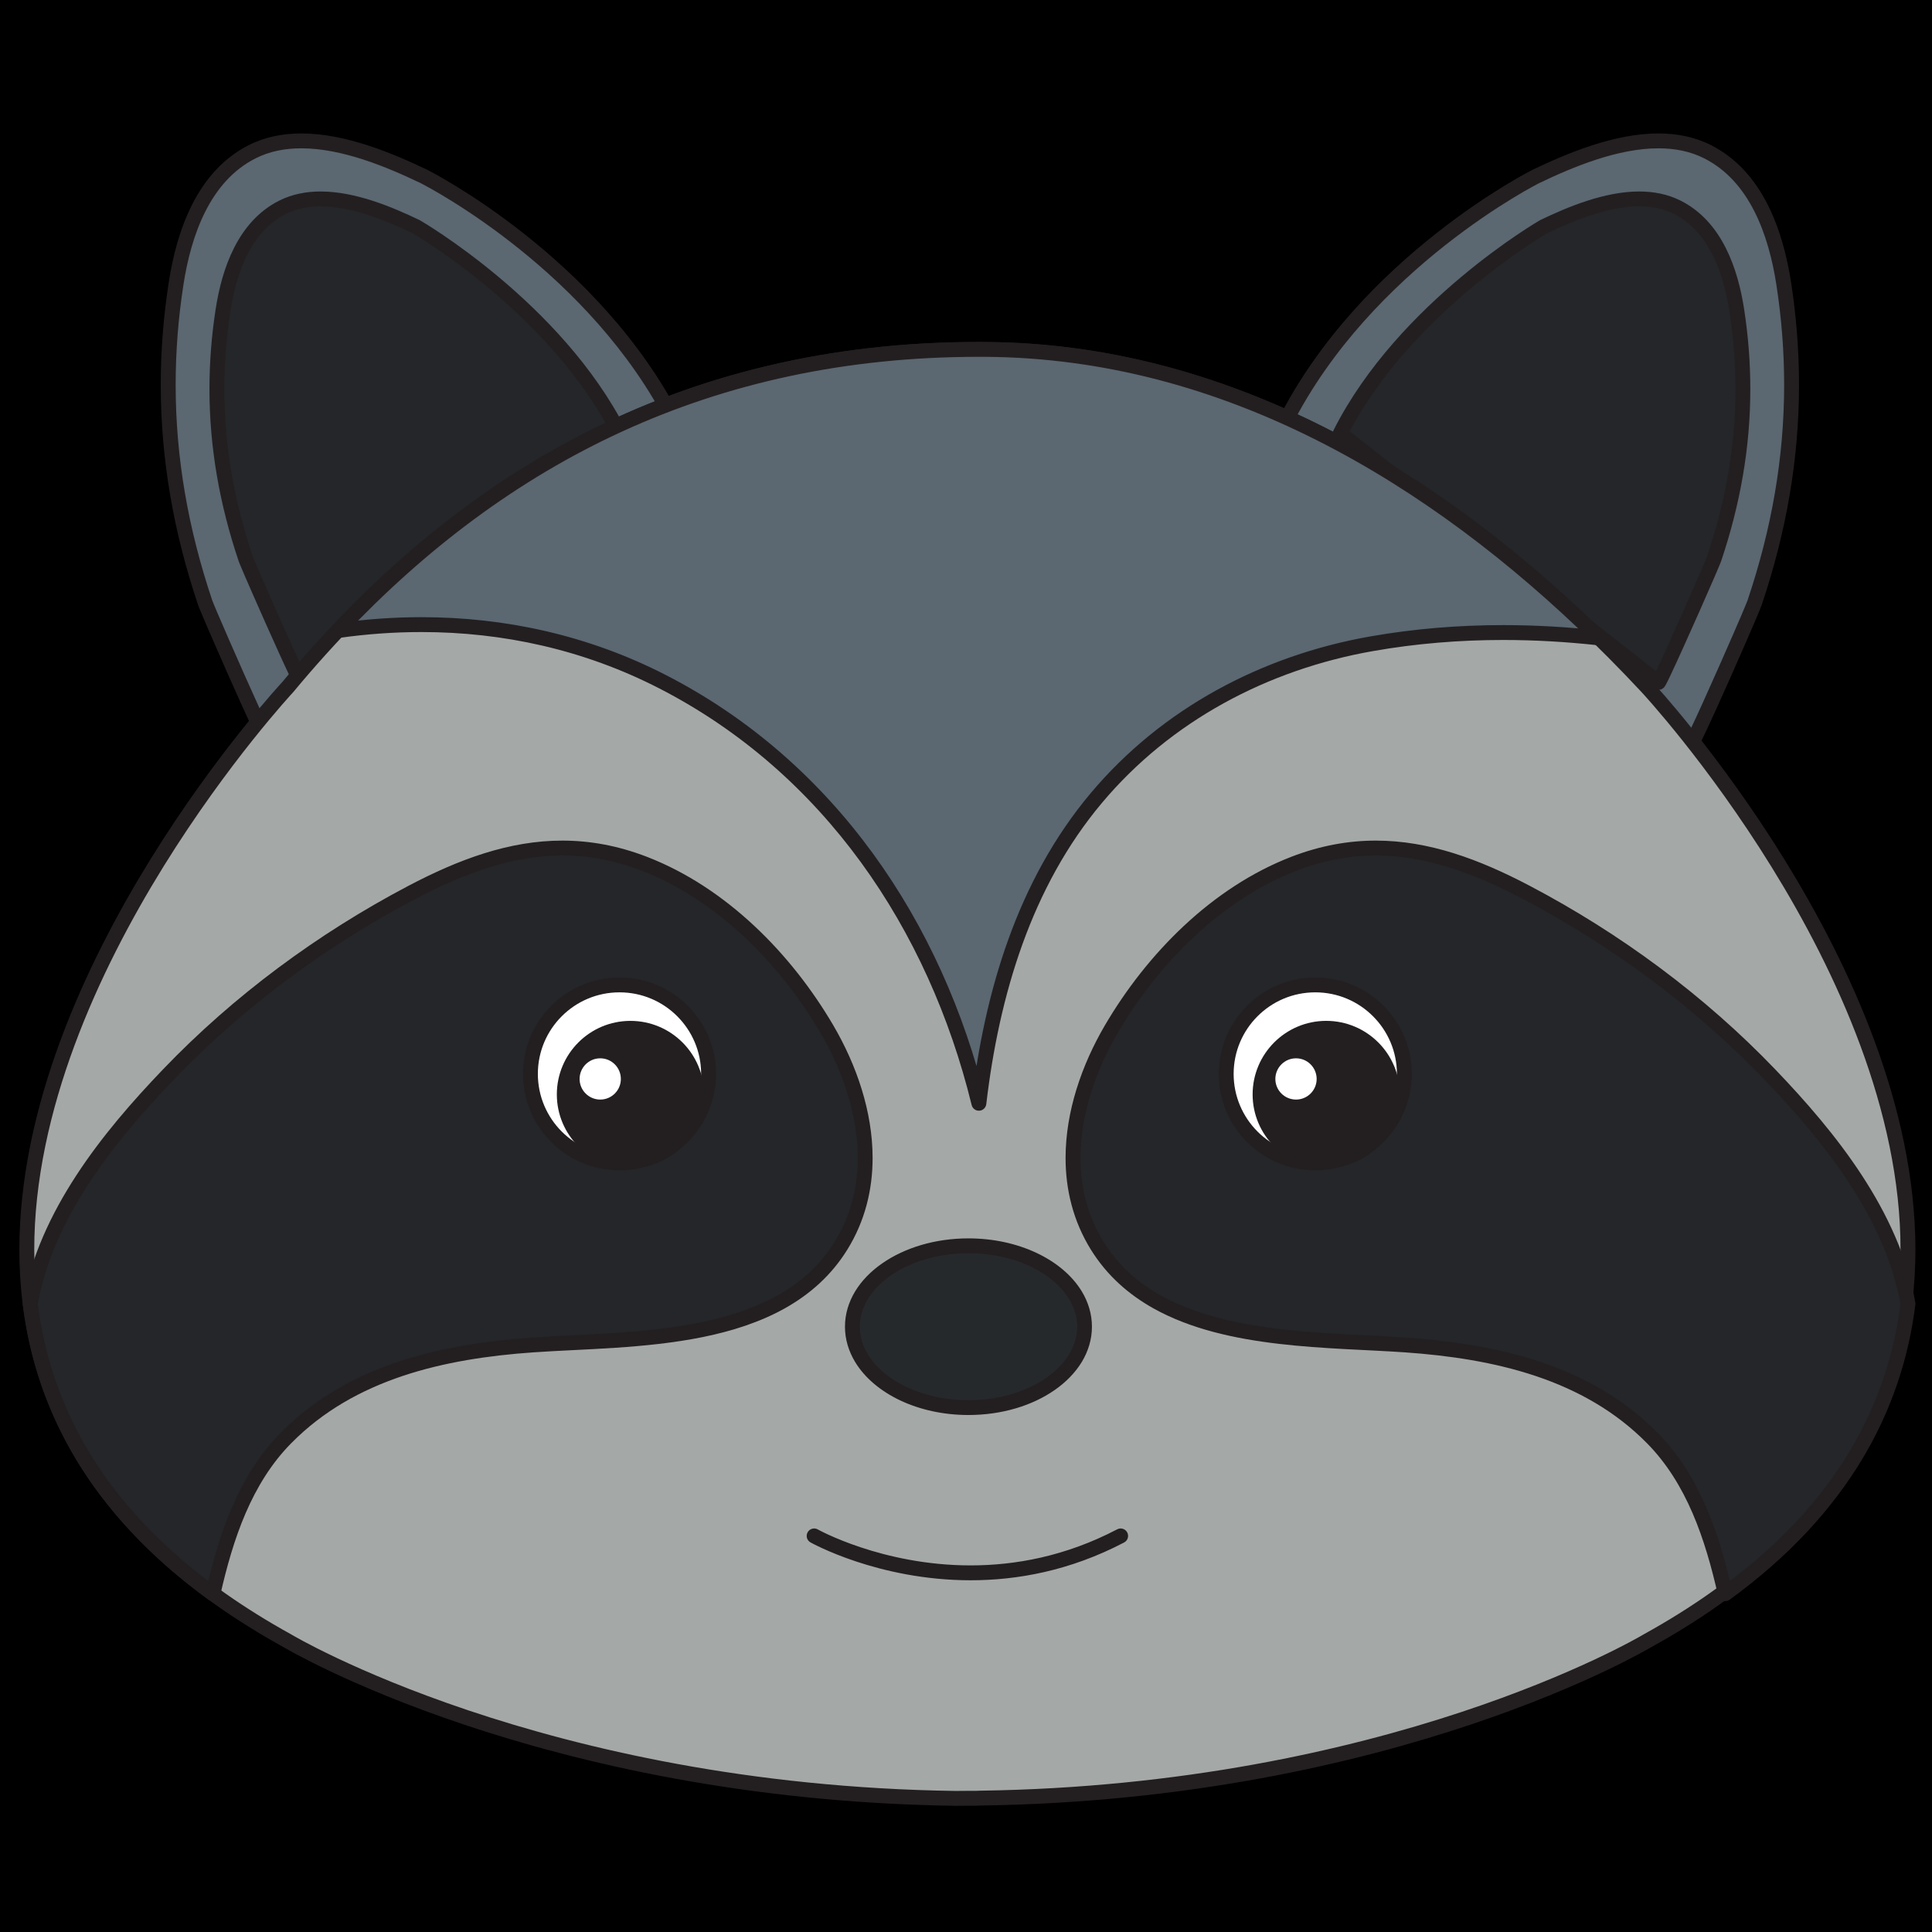 <svg xmlns="http://www.w3.org/2000/svg" xmlns:xlink="http://www.w3.org/1999/xlink" width="500" zoomAndPan="magnify" viewBox="0 0 375 375" height="500" preserveAspectRatio="xMidYMid meet" version="1.0"><defs><clipPath id="aef4eaea58"><path d="M 3 66 L 372 66 L 372 350.562 L 3 350.562 Z M 3 66 " clip-rule="nonzero"/></clipPath></defs><rect x="-37.5" width="450" fill="#ffffff" y="-37.5" height="450" fill-opacity="1"/><rect x="-37.5" width="450" fill="#000000" y="-37.5" height="450" fill-opacity="1"/><path fill="#5b6771" d="M 52.035 144.168 C 51.699 144.418 40.434 118.789 39.824 116.984 C 32.977 96.648 30.891 76.375 34.172 55.09 C 35.684 45.242 39.496 34.199 48.992 29.426 C 59.215 24.293 72.824 29.723 82.301 34.258 C 82.301 34.258 115.215 50.758 131.059 82.141 L 52.035 144.168 " fill-opacity="1" fill-rule="nonzero"/><path fill="#231f20" d="M 52.035 144.168 L 52.035 142.723 L 52.035 144.141 L 52.805 142.949 C 52.676 142.879 52.469 142.734 52.035 142.723 L 52.035 144.141 L 52.805 142.949 L 52.109 144.023 L 53.109 143.223 C 53.07 143.184 53.047 143.113 52.805 142.949 L 52.109 144.023 L 53.109 143.223 L 52.68 143.566 L 53.145 143.266 L 53.109 143.223 L 52.68 143.566 L 53.145 143.266 C 53.125 143.242 53.02 143.059 52.891 142.809 C 52.391 141.844 51.422 139.777 50.266 137.238 C 48.527 133.426 46.348 128.52 44.559 124.418 C 43.66 122.371 42.859 120.52 42.262 119.109 C 41.961 118.406 41.711 117.812 41.527 117.363 C 41.344 116.918 41.215 116.59 41.191 116.52 C 36.523 102.641 34.094 88.82 34.094 74.688 C 34.094 68.305 34.59 61.855 35.598 55.312 C 36.34 50.48 37.645 45.398 39.875 41.008 C 42.113 36.609 45.234 32.934 49.645 30.715 C 52.348 29.359 55.328 28.789 58.484 28.789 C 62.383 28.785 66.512 29.668 70.504 30.961 C 74.492 32.258 78.332 33.957 81.684 35.559 L 82.301 34.258 L 81.656 35.547 L 81.738 35.594 C 82.648 36.059 90.902 40.375 100.797 48.324 C 110.695 56.27 122.227 67.848 129.77 82.789 L 131.059 82.141 L 130.164 81.008 L 51.137 143.031 L 52.035 144.168 L 52.035 142.723 L 52.035 144.168 L 52.926 145.301 L 131.949 83.273 C 132.492 82.848 132.656 82.105 132.344 81.492 C 124.285 65.531 111.945 53.434 101.633 45.301 C 91.32 37.168 83.016 33 82.953 32.969 L 82.926 32.957 C 79.527 31.328 75.57 29.57 71.395 28.219 C 67.219 26.863 62.812 25.902 58.484 25.902 C 54.988 25.902 51.527 26.539 48.348 28.137 C 43.254 30.691 39.723 34.922 37.297 39.699 C 34.871 44.484 33.516 49.844 32.742 54.871 C 31.711 61.559 31.203 68.152 31.203 74.688 C 31.203 89.152 33.691 103.301 38.453 117.441 C 38.512 117.617 38.598 117.824 38.715 118.121 C 39.16 119.219 40.098 121.41 41.273 124.109 C 43.027 128.156 45.312 133.316 47.199 137.477 C 48.145 139.555 48.984 141.383 49.617 142.699 C 49.934 143.363 50.199 143.895 50.402 144.289 C 50.508 144.484 50.598 144.641 50.691 144.793 C 50.738 144.871 50.785 144.941 50.875 145.051 C 50.918 145.105 50.977 145.172 51.098 145.277 C 51.16 145.324 51.242 145.391 51.379 145.457 C 51.52 145.523 51.723 145.605 52.035 145.609 C 52.352 145.609 52.668 145.5 52.926 145.301 L 52.035 144.168 " fill-opacity="1" fill-rule="nonzero"/><path fill="#242629" d="M 58.5 132.457 C 58.242 132.656 48.16 109.855 47.691 108.449 C 42.355 92.605 40.73 76.812 43.285 60.23 C 44.469 52.551 47.434 43.953 54.84 40.234 C 62.797 36.238 73.402 40.465 80.785 44.008 C 80.785 44.008 107.906 59.672 120.246 84.117 L 58.5 132.457 " fill-opacity="1" fill-rule="nonzero"/><path fill="#231f20" d="M 58.5 132.457 L 58.5 131.012 L 58.5 132.445 L 59.055 131.125 C 58.926 131.074 58.746 131.016 58.5 131.012 L 58.5 132.445 L 59.055 131.125 L 58.508 132.418 L 59.461 131.391 C 59.395 131.328 59.305 131.238 59.055 131.125 L 58.508 132.418 L 59.461 131.391 L 58.656 132.262 L 59.629 131.57 C 59.605 131.547 59.586 131.504 59.461 131.391 L 58.656 132.262 L 59.629 131.57 L 59.176 131.891 L 59.637 131.59 L 59.629 131.57 L 59.176 131.891 L 59.637 131.59 L 59.625 131.566 C 59.582 131.492 59.48 131.305 59.355 131.059 C 58.883 130.113 58.012 128.25 56.98 125.992 C 55.438 122.598 53.523 118.301 51.957 114.734 C 51.176 112.957 50.48 111.359 49.965 110.148 C 49.703 109.547 49.488 109.043 49.332 108.664 C 49.254 108.473 49.188 108.312 49.141 108.199 C 49.094 108.082 49.062 107.996 49.062 107.988 C 45.43 97.203 43.543 86.477 43.543 75.5 C 43.543 70.543 43.93 65.535 44.715 60.445 C 45.285 56.711 46.301 52.777 48.02 49.402 C 49.738 46.02 52.125 43.215 55.488 41.523 C 57.539 40.492 59.812 40.055 62.23 40.055 C 65.215 40.055 68.406 40.734 71.492 41.738 C 74.578 42.738 77.562 44.059 80.16 45.309 L 80.785 44.008 L 80.062 45.254 L 80.133 45.297 C 80.883 45.738 87.676 49.793 95.734 56.652 C 103.797 63.516 113.113 73.188 118.957 84.766 L 120.246 84.117 L 119.355 82.98 L 57.605 131.32 L 58.5 132.457 L 58.5 131.012 L 58.5 132.457 L 59.391 133.594 L 121.137 85.25 C 121.68 84.824 121.848 84.078 121.535 83.465 C 115.223 70.977 105.227 60.84 96.816 53.789 C 88.402 46.742 81.562 42.785 81.508 42.754 L 81.41 42.703 C 78.75 41.43 75.66 40.051 72.383 38.988 C 69.109 37.93 65.652 37.168 62.23 37.168 C 59.469 37.168 56.723 37.672 54.191 38.945 C 50.148 40.973 47.348 44.332 45.441 48.094 C 43.527 51.863 42.465 56.07 41.855 60.012 C 41.051 65.234 40.656 70.395 40.656 75.5 C 40.656 86.809 42.602 97.859 46.32 108.91 C 46.379 109.07 46.445 109.234 46.547 109.496 C 46.93 110.43 47.758 112.352 48.801 114.734 C 50.363 118.305 52.398 122.883 54.074 126.574 C 54.914 128.422 55.66 130.047 56.223 131.219 C 56.504 131.805 56.734 132.281 56.914 132.629 C 57.008 132.801 57.082 132.945 57.164 133.078 C 57.203 133.148 57.246 133.211 57.32 133.312 C 57.367 133.363 57.41 133.426 57.523 133.527 C 57.582 133.582 57.66 133.641 57.793 133.719 C 57.93 133.793 58.141 133.898 58.5 133.902 C 58.816 133.902 59.137 133.793 59.391 133.594 L 58.5 132.457 " fill-opacity="1" fill-rule="nonzero"/><path fill="#5b6771" d="M 328.367 144.168 C 328.695 144.418 339.965 118.789 340.57 116.984 C 347.418 96.648 349.504 76.375 346.23 55.09 C 344.711 45.242 340.902 34.199 331.398 29.426 C 321.18 24.293 307.566 29.723 298.09 34.258 C 298.09 34.258 265.176 50.758 249.344 82.141 L 328.367 144.168 " fill-opacity="1" fill-rule="nonzero"/><path fill="#231f20" d="M 328.367 144.168 L 328.367 145.609 C 328.812 145.598 329.031 145.453 329.168 145.371 C 329.426 145.195 329.473 145.102 329.543 145.027 C 329.656 144.887 329.703 144.797 329.77 144.688 C 329.891 144.484 330.023 144.234 330.184 143.914 C 330.781 142.738 331.762 140.629 332.93 138.066 C 334.676 134.227 336.812 129.402 338.57 125.379 C 339.449 123.371 340.23 121.559 340.82 120.176 C 341.113 119.484 341.359 118.898 341.551 118.438 C 341.738 117.977 341.863 117.672 341.941 117.441 C 346.703 103.301 349.191 89.152 349.191 74.684 C 349.191 68.152 348.688 61.559 347.656 54.871 C 346.883 49.844 345.523 44.484 343.098 39.699 C 340.672 34.922 337.141 30.691 332.043 28.137 C 328.863 26.539 325.402 25.902 321.906 25.902 C 317.578 25.902 313.176 26.863 309 28.219 C 304.824 29.57 300.871 31.328 297.465 32.957 L 297.445 32.969 C 297.383 33 289.078 37.168 278.762 45.301 C 268.445 53.434 256.109 65.531 248.051 81.492 C 247.738 82.105 247.906 82.848 248.445 83.273 L 327.473 145.301 C 327.723 145.5 328.043 145.609 328.367 145.609 L 328.367 144.168 L 329.258 143.031 L 250.234 81.008 L 249.344 82.141 L 250.629 82.789 C 258.41 67.367 270.449 55.527 280.551 47.566 C 285.602 43.586 290.164 40.57 293.457 38.559 C 295.102 37.551 296.434 36.797 297.348 36.297 C 297.801 36.043 298.156 35.855 298.391 35.73 C 298.508 35.668 298.598 35.625 298.66 35.594 L 298.742 35.547 L 298.09 34.258 L 298.719 35.559 C 302.062 33.957 305.902 32.258 309.891 30.961 C 313.879 29.668 318.012 28.785 321.906 28.789 C 325.059 28.789 328.047 29.359 330.746 30.715 C 335.16 32.934 338.281 36.609 340.52 41.008 C 342.75 45.398 344.059 50.48 344.801 55.312 C 345.809 61.855 346.301 68.305 346.301 74.684 C 346.301 88.82 343.875 102.637 339.199 116.52 C 339.188 116.566 339.105 116.77 338.996 117.043 C 338.582 118.078 337.641 120.277 336.473 122.961 C 334.719 126.996 332.438 132.148 330.562 136.285 C 329.625 138.355 328.789 140.172 328.172 141.457 C 327.863 142.098 327.613 142.609 327.438 142.938 C 327.352 143.098 327.285 143.219 327.258 143.258 L 327.254 143.266 L 327.863 143.664 L 327.316 143.188 L 327.254 143.266 L 327.863 143.664 L 327.316 143.188 L 328.293 144.043 L 327.508 143.004 C 327.395 143.098 327.352 143.148 327.316 143.188 L 328.293 144.043 L 327.508 143.004 L 328.352 144.125 L 327.781 142.848 C 327.648 142.906 327.57 142.965 327.508 143.004 L 328.352 144.125 L 327.781 142.848 L 328.367 144.148 L 328.367 142.723 C 328.098 142.723 327.91 142.793 327.781 142.848 L 328.367 144.148 L 328.367 142.723 L 328.367 144.168 L 329.258 143.031 L 328.367 144.168 " fill-opacity="1" fill-rule="nonzero"/><path fill="#242629" d="M 321.898 132.457 C 322.152 132.656 332.23 109.855 332.703 108.449 C 338.039 92.605 339.664 76.812 337.105 60.23 C 335.922 52.551 332.957 43.953 325.562 40.234 C 317.602 36.238 306.992 40.465 299.609 44.008 C 299.609 44.008 272.496 59.672 260.148 84.117 L 321.898 132.457 " fill-opacity="1" fill-rule="nonzero"/><path fill="#231f20" d="M 321.898 132.457 L 321.898 133.902 C 322.156 133.902 322.34 133.84 322.473 133.785 C 322.727 133.672 322.82 133.574 322.898 133.504 C 323.039 133.371 323.082 133.305 323.125 133.242 C 323.203 133.129 323.25 133.047 323.309 132.949 C 323.512 132.59 323.793 132.02 324.168 131.227 C 325.477 128.484 327.836 123.234 329.93 118.508 C 330.977 116.148 331.949 113.918 332.691 112.207 C 333.062 111.348 333.371 110.621 333.605 110.066 C 333.723 109.789 333.82 109.555 333.895 109.367 C 333.973 109.176 334.027 109.043 334.074 108.91 C 337.789 97.863 339.738 86.809 339.734 75.504 C 339.734 70.395 339.34 65.234 338.535 60.012 C 337.926 56.07 336.863 51.867 334.953 48.094 C 333.047 44.332 330.25 40.973 326.207 38.945 C 323.676 37.672 320.93 37.168 318.168 37.168 C 314.746 37.168 311.285 37.93 308.012 38.988 C 304.734 40.051 301.645 41.43 298.984 42.703 L 298.887 42.754 C 298.836 42.785 291.992 46.742 283.582 53.789 C 275.168 60.84 265.172 70.977 258.859 83.465 C 258.547 84.078 258.715 84.824 259.258 85.25 L 321.008 133.598 C 321.258 133.793 321.578 133.902 321.898 133.902 L 321.898 132.457 L 322.793 131.32 L 261.039 82.98 L 260.148 84.117 L 261.441 84.766 C 267.473 72.812 277.203 62.895 285.438 56 C 289.555 52.551 293.289 49.855 295.988 48.031 C 297.34 47.117 298.434 46.418 299.184 45.949 C 299.559 45.719 299.848 45.543 300.043 45.426 C 300.141 45.367 300.215 45.324 300.262 45.297 L 300.332 45.254 L 299.609 44.008 L 300.23 45.309 C 302.832 44.059 305.816 42.738 308.902 41.738 C 311.992 40.734 315.18 40.055 318.168 40.055 C 320.586 40.055 322.859 40.492 324.91 41.523 C 328.27 43.215 330.656 46.02 332.375 49.402 C 334.09 52.777 335.102 56.711 335.68 60.445 C 336.461 65.535 336.844 70.543 336.844 75.504 C 336.844 86.477 334.965 97.203 331.332 107.988 C 331.328 108 331.266 108.176 331.172 108.402 C 330.809 109.281 329.98 111.211 328.945 113.578 C 327.387 117.133 325.355 121.707 323.688 125.383 C 322.852 127.219 322.109 128.832 321.562 129.98 C 321.289 130.551 321.066 131.004 320.918 131.301 C 320.844 131.441 320.781 131.551 320.762 131.586 L 320.754 131.594 L 321.387 131.988 L 320.816 131.516 L 320.754 131.594 L 321.387 131.988 L 320.816 131.516 L 321.828 132.348 L 320.992 131.336 C 320.883 131.43 320.844 131.48 320.816 131.516 L 321.828 132.348 L 320.992 131.336 L 321.887 132.422 L 321.254 131.168 C 321.125 131.23 321.047 131.293 320.992 131.336 L 321.887 132.422 L 321.254 131.168 L 321.898 132.445 L 321.898 131.012 C 321.586 131.016 321.387 131.102 321.254 131.168 L 321.898 132.445 L 321.898 131.012 L 321.898 132.457 L 322.793 131.32 L 321.898 132.457 " fill-opacity="1" fill-rule="nonzero"/><path fill="#a4a8a6" d="M 319.719 133.395 C 286.168 97.387 242.461 68.164 191.34 67.824 C 132.879 67.43 89.527 92.816 55.82 133.398 C 55.82 133.398 -58.066 255.668 55.82 318.5 C 55.82 318.5 104.926 347.906 185.438 349.066 C 186.223 349.066 186.988 349.047 187.77 349.043 C 188.551 349.047 189.312 349.066 190.102 349.016 C 270.613 347.906 319.723 318.5 319.723 318.5 C 433.379 255.789 320.18 133.891 319.719 133.395 " fill-opacity="1" fill-rule="nonzero"/><g clip-path="url(#aef4eaea58)"><path fill="#231f20" d="M 319.719 133.395 L 320.777 132.41 C 303.922 114.32 284.496 97.914 262.812 85.969 C 241.137 74.027 217.184 66.551 191.348 66.379 C 190.906 66.375 190.461 66.371 190.016 66.371 C 160.91 66.371 135.477 72.75 113.133 84.219 C 90.785 95.684 71.531 112.219 54.711 132.477 L 55.82 133.398 L 54.762 132.414 C 54.719 132.461 42.012 146.102 29.281 166.668 C 16.562 187.23 3.773 214.715 3.758 242.586 C 3.754 256.516 6.984 270.543 15.043 283.727 C 23.102 296.902 35.965 309.195 55.121 319.762 L 55.82 318.5 L 55.078 319.734 C 55.223 319.816 104.551 349.344 185.414 350.508 L 185.438 350.508 C 186.25 350.508 187.016 350.492 187.777 350.488 L 187.766 350.488 C 188.133 350.488 188.504 350.496 188.895 350.496 C 189.312 350.496 189.742 350.488 190.191 350.457 L 190.102 349.016 L 190.125 350.461 C 270.984 349.344 320.324 319.816 320.465 319.734 L 319.723 318.5 L 320.422 319.762 C 339.578 309.195 352.438 296.902 360.5 283.723 C 368.559 270.543 371.785 256.516 371.781 242.582 C 371.77 214.797 359.055 187.395 346.375 166.848 C 333.68 146.305 320.969 132.621 320.777 132.41 L 318.66 134.379 C 318.773 134.496 331.375 148.066 343.914 168.367 C 356.465 188.664 368.906 215.688 368.891 242.582 C 368.891 256.074 365.789 269.531 358.035 282.219 C 350.273 294.906 337.832 306.855 319.023 317.234 L 318.98 317.262 L 318.953 317.277 C 317.586 318.086 268.988 346.492 190.086 347.574 L 190.016 347.578 C 189.648 347.602 189.273 347.605 188.895 347.605 C 188.535 347.605 188.164 347.602 187.773 347.602 L 187.762 347.602 C 186.957 347.602 186.195 347.621 185.438 347.621 L 185.438 349.066 L 185.457 347.621 C 145.371 347.047 113.117 339.438 90.898 331.98 C 79.785 328.25 71.184 324.559 65.371 321.809 C 62.465 320.43 60.25 319.289 58.773 318.496 C 58.031 318.098 57.48 317.785 57.105 317.574 C 56.922 317.469 56.781 317.391 56.691 317.336 L 56.594 317.277 L 56.562 317.262 L 56.52 317.234 C 37.711 306.855 25.27 294.906 17.508 282.219 C 9.754 269.531 6.652 256.074 6.648 242.586 C 6.633 215.609 19.152 188.5 31.738 168.184 C 38.031 158.023 44.324 149.562 49.043 143.645 C 51.402 140.688 53.367 138.367 54.734 136.789 C 55.426 136 55.961 135.395 56.328 134.988 C 56.508 134.785 56.648 134.633 56.742 134.531 C 56.836 134.43 56.879 134.383 56.879 134.383 L 56.934 134.32 C 73.562 114.301 92.512 98.043 114.453 86.789 C 136.395 75.531 161.332 69.262 190.016 69.258 C 190.453 69.258 190.891 69.262 191.328 69.262 C 216.613 69.434 240.074 76.742 261.418 88.5 C 282.758 100.25 301.969 116.461 318.664 134.379 L 318.66 134.379 L 319.719 133.395 " fill-opacity="1" fill-rule="nonzero"/></g><path fill="#242629" d="M 55.508 279.102 C 68.164 266.254 85.973 262.266 103.41 261.055 C 122.91 259.695 151.348 260.941 163.223 241.816 C 171.387 228.66 167.926 212.422 160.488 199.73 C 152.48 186.074 140.051 173.438 125.035 167.648 C 108.945 161.441 94.723 165.441 79.926 173.223 C 62.531 182.379 46.32 194.344 32.707 208.539 C 20.895 220.844 8.957 235.785 5.867 253.043 C 8.375 273.074 18.523 292.727 41.332 309.336 C 43.84 298.305 47.484 287.23 55.508 279.102 " fill-opacity="1" fill-rule="nonzero"/><path fill="#231f20" d="M 55.508 279.102 L 56.539 280.117 C 62.68 273.883 70.078 269.785 78.125 267.082 C 86.176 264.383 94.863 263.094 103.508 262.492 C 113.188 261.816 125.242 261.797 136.465 259.512 C 142.082 258.363 147.5 256.648 152.316 253.957 C 157.133 251.266 161.344 247.586 164.449 242.574 C 167.914 237 169.375 230.875 169.371 224.754 C 169.367 215.75 166.258 206.727 161.734 199 C 153.59 185.121 140.98 172.262 125.555 166.301 C 119.918 164.125 114.469 163.16 109.148 163.16 C 98.844 163.164 89.105 166.766 79.254 171.949 C 61.727 181.172 45.391 193.223 31.664 207.539 C 25.727 213.727 19.73 220.602 14.809 228.145 C 9.887 235.688 6.035 243.91 4.445 252.785 C 4.418 252.934 4.414 253.07 4.434 253.219 C 5.707 263.418 8.938 273.539 14.746 283.215 C 20.559 292.887 28.941 302.102 40.48 310.504 C 40.875 310.789 41.383 310.855 41.84 310.688 C 42.301 310.516 42.633 310.129 42.742 309.652 C 43.984 304.184 45.5 298.742 47.676 293.703 C 49.855 288.66 52.68 284.023 56.535 280.117 L 55.508 279.102 L 54.477 278.09 C 50.312 282.312 47.305 287.273 45.023 292.559 C 42.742 297.844 41.184 303.453 39.926 309.02 L 41.332 309.336 L 42.184 308.168 C 30.918 299.961 22.816 291.043 17.227 281.73 C 11.633 272.418 8.535 262.699 7.301 252.859 L 5.867 253.043 L 7.289 253.293 C 8.785 244.914 12.453 237.043 17.227 229.723 C 22 222.402 27.879 215.656 33.75 209.539 C 47.246 195.461 63.336 183.586 80.598 174.5 C 90.258 169.418 99.535 166.047 109.148 166.047 C 114.117 166.051 119.191 166.941 124.516 168.992 C 139.117 174.613 151.371 187.016 159.242 200.461 C 163.566 207.836 166.492 216.426 166.484 224.754 C 166.484 230.426 165.148 235.973 161.996 241.051 C 159.168 245.605 155.371 248.941 150.906 251.441 C 144.211 255.184 135.996 257.004 127.609 257.977 C 119.219 258.957 110.68 259.102 103.309 259.613 C 94.512 260.227 85.582 261.539 77.207 264.344 C 68.832 267.152 60.992 271.477 54.477 278.09 L 55.508 279.102 " fill-opacity="1" fill-rule="nonzero"/><path fill="#242629" d="M 320.699 279.102 C 308.031 266.254 290.234 262.266 272.801 261.055 C 253.285 259.695 224.855 260.941 212.98 241.816 C 204.82 228.66 208.277 212.422 215.715 199.73 C 223.723 186.074 236.148 173.438 251.172 167.648 C 267.262 161.441 281.48 165.441 296.277 173.223 C 313.672 182.379 329.879 194.344 343.504 208.539 C 355.305 220.844 367.246 235.785 370.34 253.043 C 367.828 273.074 357.68 292.727 334.875 309.336 C 332.367 298.305 328.715 287.23 320.699 279.102 " fill-opacity="1" fill-rule="nonzero"/><path fill="#231f20" d="M 320.699 279.102 L 321.727 278.09 C 315.207 271.477 307.375 267.152 299 264.344 C 290.617 261.539 281.691 260.227 272.902 259.613 C 263.074 258.934 251.152 258.895 240.316 256.684 C 234.898 255.578 229.766 253.934 225.297 251.441 C 220.836 248.941 217.039 245.605 214.207 241.051 C 211.059 235.973 209.723 230.426 209.719 224.75 C 209.715 216.422 212.637 207.832 216.961 200.461 C 224.836 187.016 237.082 174.613 251.691 168.992 C 257.016 166.941 262.086 166.051 267.055 166.047 C 276.664 166.047 285.945 169.418 295.605 174.5 C 312.867 183.586 328.953 195.461 342.457 209.539 C 348.328 215.656 354.203 222.402 358.98 229.723 C 363.754 237.043 367.418 244.918 368.918 253.293 L 370.34 253.043 L 368.91 252.859 C 367.672 262.699 364.574 272.414 358.98 281.73 C 353.383 291.043 345.289 299.961 334.02 308.168 L 334.875 309.336 L 336.281 309.02 C 335.016 303.453 333.457 297.844 331.18 292.559 C 328.898 287.273 325.891 282.312 321.727 278.09 L 320.699 279.102 L 319.668 280.117 C 323.52 284.023 326.348 288.66 328.527 293.703 C 330.699 298.742 332.223 304.184 333.461 309.652 C 333.57 310.129 333.906 310.516 334.367 310.688 C 334.82 310.855 335.328 310.789 335.723 310.504 C 347.266 302.102 355.648 292.887 361.457 283.215 C 367.27 273.543 370.496 263.418 371.773 253.219 C 371.793 253.07 371.789 252.934 371.762 252.785 C 370.172 243.91 366.32 235.688 361.398 228.145 C 356.477 220.602 350.48 213.727 344.543 207.539 C 330.809 193.223 314.477 181.172 296.949 171.949 C 287.098 166.766 277.359 163.164 267.055 163.16 C 261.738 163.16 256.285 164.125 250.648 166.301 C 235.219 172.262 222.609 185.121 214.469 199 C 209.945 206.723 206.832 215.746 206.828 224.75 C 206.824 230.875 208.289 237 211.75 242.574 C 214.863 247.586 219.074 251.266 223.887 253.957 C 231.113 257.992 239.688 259.844 248.262 260.844 C 256.84 261.844 265.441 261.988 272.699 262.492 C 281.344 263.094 290.031 264.383 298.074 267.082 C 306.129 269.785 313.523 273.883 319.668 280.117 L 320.699 279.102 " fill-opacity="1" fill-rule="nonzero"/><path fill="#5b6771" d="M 128.586 132.309 C 160.957 148.918 181.559 179.625 190 214.148 C 192.512 192.84 198.82 171.523 212.785 154.906 C 226.387 138.715 245.488 128.602 266.238 124.949 C 280.797 122.395 295.602 122.203 310.316 123.809 C 278.152 92.348 237.824 68.137 191.34 67.824 C 138.387 67.469 97.863 88.312 65.641 122.391 C 86.895 119.379 108.711 122.109 128.586 132.309 " fill-opacity="1" fill-rule="nonzero"/><path fill="#231f20" d="M 128.586 132.309 L 127.926 133.598 C 143.898 141.793 156.965 153.461 167.098 167.359 C 177.227 181.262 184.414 197.395 188.598 214.488 C 188.762 215.164 189.391 215.633 190.086 215.586 C 190.785 215.547 191.352 215.008 191.434 214.316 C 193.926 193.172 200.188 172.141 213.891 155.836 C 227.25 139.93 246.039 129.977 266.488 126.375 C 274.852 124.902 283.305 124.219 291.777 124.219 C 297.898 124.219 304.031 124.578 310.16 125.246 C 310.77 125.312 311.359 124.984 311.617 124.43 C 311.883 123.875 311.766 123.207 311.324 122.781 C 295.16 106.969 276.926 92.957 256.848 82.848 C 236.77 72.738 214.84 66.535 191.348 66.379 C 190.906 66.375 190.461 66.371 190.016 66.371 C 163.672 66.371 140.344 71.609 119.594 81.117 C 98.84 90.621 80.668 104.387 64.59 121.398 C 64.164 121.844 64.074 122.504 64.355 123.051 C 64.641 123.598 65.234 123.906 65.844 123.816 C 71.145 123.066 76.477 122.68 81.805 122.68 C 97.578 122.68 113.285 126.082 127.926 133.598 L 128.586 132.309 L 129.246 131.023 C 114.176 123.289 97.992 119.789 81.805 119.793 C 76.34 119.793 70.867 120.191 65.438 120.961 L 65.641 122.391 L 66.691 123.379 C 82.562 106.594 100.43 93.07 120.797 83.738 C 141.168 74.41 164.051 69.258 190.016 69.258 C 190.453 69.258 190.891 69.262 191.328 69.262 C 214.32 69.422 235.797 75.484 255.547 85.426 C 275.297 95.367 293.305 109.195 309.305 124.844 L 310.316 123.809 L 310.473 122.379 C 304.25 121.695 298.012 121.332 291.777 121.332 C 283.148 121.332 274.527 122.027 265.984 123.527 C 244.945 127.23 225.52 137.5 211.68 153.98 C 197.461 170.906 191.098 192.512 188.562 213.977 L 190 214.148 L 191.406 213.805 C 187.141 196.375 179.809 179.895 169.434 165.664 C 159.062 151.426 145.645 139.438 129.246 131.023 L 128.586 132.309 " fill-opacity="1" fill-rule="nonzero"/><path fill="#ffffff" d="M 137.535 208.445 C 137.535 217.988 129.793 225.719 120.246 225.719 C 110.695 225.719 102.953 217.988 102.953 208.445 C 102.953 198.902 110.695 191.172 120.246 191.172 C 129.793 191.172 137.535 198.902 137.535 208.445 " fill-opacity="1" fill-rule="nonzero"/><path fill="#231f20" d="M 137.535 208.445 L 136.09 208.445 C 136.09 212.82 134.316 216.77 131.449 219.641 C 128.578 222.508 124.625 224.273 120.246 224.273 C 115.863 224.273 111.914 222.508 109.039 219.641 C 106.172 216.77 104.398 212.82 104.398 208.445 C 104.398 204.066 106.172 200.117 109.039 197.25 C 111.914 194.379 115.863 192.613 120.246 192.613 C 124.625 192.613 128.578 194.379 131.449 197.25 C 134.316 200.117 136.09 204.066 136.09 208.445 L 138.98 208.445 C 138.98 198.102 130.594 189.727 120.246 189.723 C 109.895 189.727 101.508 198.102 101.508 208.445 C 101.508 218.785 109.895 227.16 120.246 227.16 C 130.594 227.16 138.98 218.785 138.98 208.445 L 137.535 208.445 " fill-opacity="1" fill-rule="nonzero"/><path fill="#231f20" d="M 135.207 212.426 C 135.207 219.508 129.461 225.254 122.367 225.254 C 115.277 225.254 109.527 219.508 109.527 212.426 C 109.527 205.344 115.277 199.594 122.367 199.594 C 129.461 199.594 135.207 205.344 135.207 212.426 " fill-opacity="1" fill-rule="nonzero"/><path fill="#231f20" d="M 135.207 212.426 L 133.762 212.426 C 133.762 215.57 132.488 218.406 130.422 220.473 C 128.355 222.535 125.52 223.809 122.367 223.809 C 119.219 223.809 116.375 222.535 114.309 220.473 C 112.246 218.406 110.977 215.57 110.973 212.426 C 110.973 209.277 112.246 206.441 114.309 204.371 C 116.375 202.309 119.219 201.039 122.367 201.039 C 125.52 201.039 128.355 202.309 130.422 204.371 C 132.488 206.441 133.762 209.277 133.762 212.426 L 136.652 212.426 C 136.652 204.547 130.258 198.152 122.367 198.152 C 114.477 198.152 108.086 204.547 108.082 212.426 C 108.086 220.305 114.48 226.691 122.367 226.695 C 130.258 226.691 136.652 220.305 136.652 212.426 L 135.207 212.426 " fill-opacity="1" fill-rule="nonzero"/><path fill="#ffffff" d="M 120.508 209.426 C 120.508 211.633 118.719 213.426 116.508 213.426 C 114.293 213.426 112.5 211.633 112.5 209.426 C 112.5 207.211 114.293 205.418 116.508 205.418 C 118.719 205.418 120.508 207.211 120.508 209.426 " fill-opacity="1" fill-rule="nonzero"/><path fill="#ffffff" d="M 272.586 208.445 C 272.586 217.988 264.844 225.719 255.297 225.719 C 245.746 225.719 238.004 217.988 238.004 208.445 C 238.004 198.902 245.746 191.172 255.297 191.172 C 264.844 191.172 272.586 198.902 272.586 208.445 " fill-opacity="1" fill-rule="nonzero"/><path fill="#231f20" d="M 272.586 208.445 L 271.141 208.445 C 271.141 212.82 269.367 216.77 266.496 219.641 C 263.625 222.508 259.676 224.273 255.297 224.273 C 250.914 224.273 246.965 222.508 244.09 219.641 C 241.223 216.77 239.449 212.82 239.449 208.445 C 239.449 204.066 241.223 200.117 244.09 197.25 C 246.965 194.379 250.914 192.613 255.297 192.613 C 259.676 192.613 263.625 194.379 266.496 197.25 C 269.367 200.117 271.141 204.066 271.141 208.445 L 274.031 208.445 C 274.031 198.102 265.641 189.727 255.297 189.723 C 244.949 189.727 236.559 198.102 236.559 208.445 C 236.559 218.785 244.949 227.16 255.297 227.16 C 265.641 227.16 274.031 218.785 274.031 208.445 L 272.586 208.445 " fill-opacity="1" fill-rule="nonzero"/><path fill="#231f20" d="M 270.262 212.426 C 270.262 219.508 264.508 225.254 257.418 225.254 C 250.328 225.254 244.578 219.508 244.578 212.426 C 244.578 205.344 250.328 199.594 257.418 199.594 C 264.508 199.594 270.262 205.344 270.262 212.426 " fill-opacity="1" fill-rule="nonzero"/><path fill="#231f20" d="M 270.262 212.426 L 268.816 212.426 C 268.816 215.57 267.539 218.406 265.473 220.473 C 263.41 222.535 260.566 223.809 257.418 223.809 C 254.27 223.809 251.426 222.535 249.363 220.473 C 247.301 218.41 246.027 215.57 246.023 212.426 C 246.027 209.277 247.301 206.441 249.363 204.371 C 251.43 202.309 254.27 201.039 257.418 201.039 C 260.566 201.039 263.41 202.309 265.473 204.371 C 267.539 206.441 268.816 209.277 268.816 212.426 L 271.707 212.426 C 271.703 204.547 265.309 198.152 257.418 198.148 C 249.531 198.152 243.137 204.547 243.133 212.426 C 243.137 220.305 249.531 226.691 257.418 226.695 C 265.305 226.691 271.703 220.305 271.707 212.426 L 270.262 212.426 " fill-opacity="1" fill-rule="nonzero"/><path fill="#ffffff" d="M 255.562 209.426 C 255.562 211.633 253.77 213.426 251.555 213.426 C 249.344 213.426 247.547 211.633 247.547 209.426 C 247.547 207.211 249.344 205.418 251.555 205.418 C 253.77 205.418 255.562 207.211 255.562 209.426 " fill-opacity="1" fill-rule="nonzero"/><path fill="#26292c" d="M 210.5 257.508 C 210.5 266.176 200.422 273.211 187.977 273.211 C 175.535 273.211 165.453 266.176 165.453 257.508 C 165.453 248.844 175.535 241.816 187.977 241.816 C 200.422 241.816 210.5 248.844 210.5 257.508 " fill-opacity="1" fill-rule="nonzero"/><path fill="#231f20" d="M 210.5 257.508 L 209.059 257.508 C 209.055 259.391 208.516 261.188 207.496 262.871 C 205.973 265.387 203.344 267.629 199.953 269.223 C 196.566 270.82 192.438 271.766 187.977 271.766 C 182.027 271.77 176.668 270.074 172.875 267.426 C 170.977 266.105 169.473 264.547 168.457 262.871 C 167.438 261.188 166.898 259.391 166.898 257.508 C 166.898 255.621 167.438 253.828 168.457 252.145 C 169.984 249.633 172.609 247.395 176 245.801 C 179.387 244.203 183.516 243.254 187.977 243.258 C 193.926 243.254 199.285 244.949 203.078 247.594 C 204.973 248.918 206.48 250.469 207.496 252.145 C 208.516 253.828 209.055 255.621 209.059 257.508 L 211.945 257.508 C 211.945 255.059 211.227 252.727 209.969 250.648 C 208.07 247.535 204.988 244.977 201.188 243.188 C 197.383 241.398 192.848 240.371 187.977 240.367 C 181.48 240.371 175.582 242.191 171.223 245.227 C 169.043 246.746 167.246 248.57 165.984 250.648 C 164.727 252.727 164.004 255.055 164.008 257.508 C 164.004 259.953 164.727 262.289 165.984 264.367 C 167.879 267.484 170.965 270.039 174.766 271.836 C 178.57 273.625 183.109 274.652 187.977 274.652 C 194.473 274.648 200.371 272.832 204.73 269.793 C 206.91 268.273 208.703 266.441 209.969 264.367 C 211.227 262.289 211.945 259.953 211.945 257.508 L 210.5 257.508 " fill-opacity="1" fill-rule="nonzero"/><path fill="#231f20" d="M 157.312 299.375 C 157.438 299.438 170.371 306.723 188.395 306.73 C 197.402 306.734 207.688 304.895 218.184 299.398 C 218.895 299.027 219.164 298.156 218.797 297.449 C 218.426 296.742 217.555 296.469 216.848 296.84 C 206.801 302.098 197.016 303.844 188.395 303.844 C 179.777 303.844 172.336 302.09 167.055 300.332 C 164.414 299.457 162.316 298.578 160.887 297.926 C 160.172 297.602 159.625 297.328 159.262 297.141 C 159.078 297.047 158.941 296.977 158.852 296.926 L 158.754 296.875 L 158.73 296.859 C 158.035 296.469 157.156 296.719 156.762 297.414 C 156.371 298.105 156.617 298.988 157.312 299.379 " fill-opacity="1" fill-rule="nonzero"/></svg>